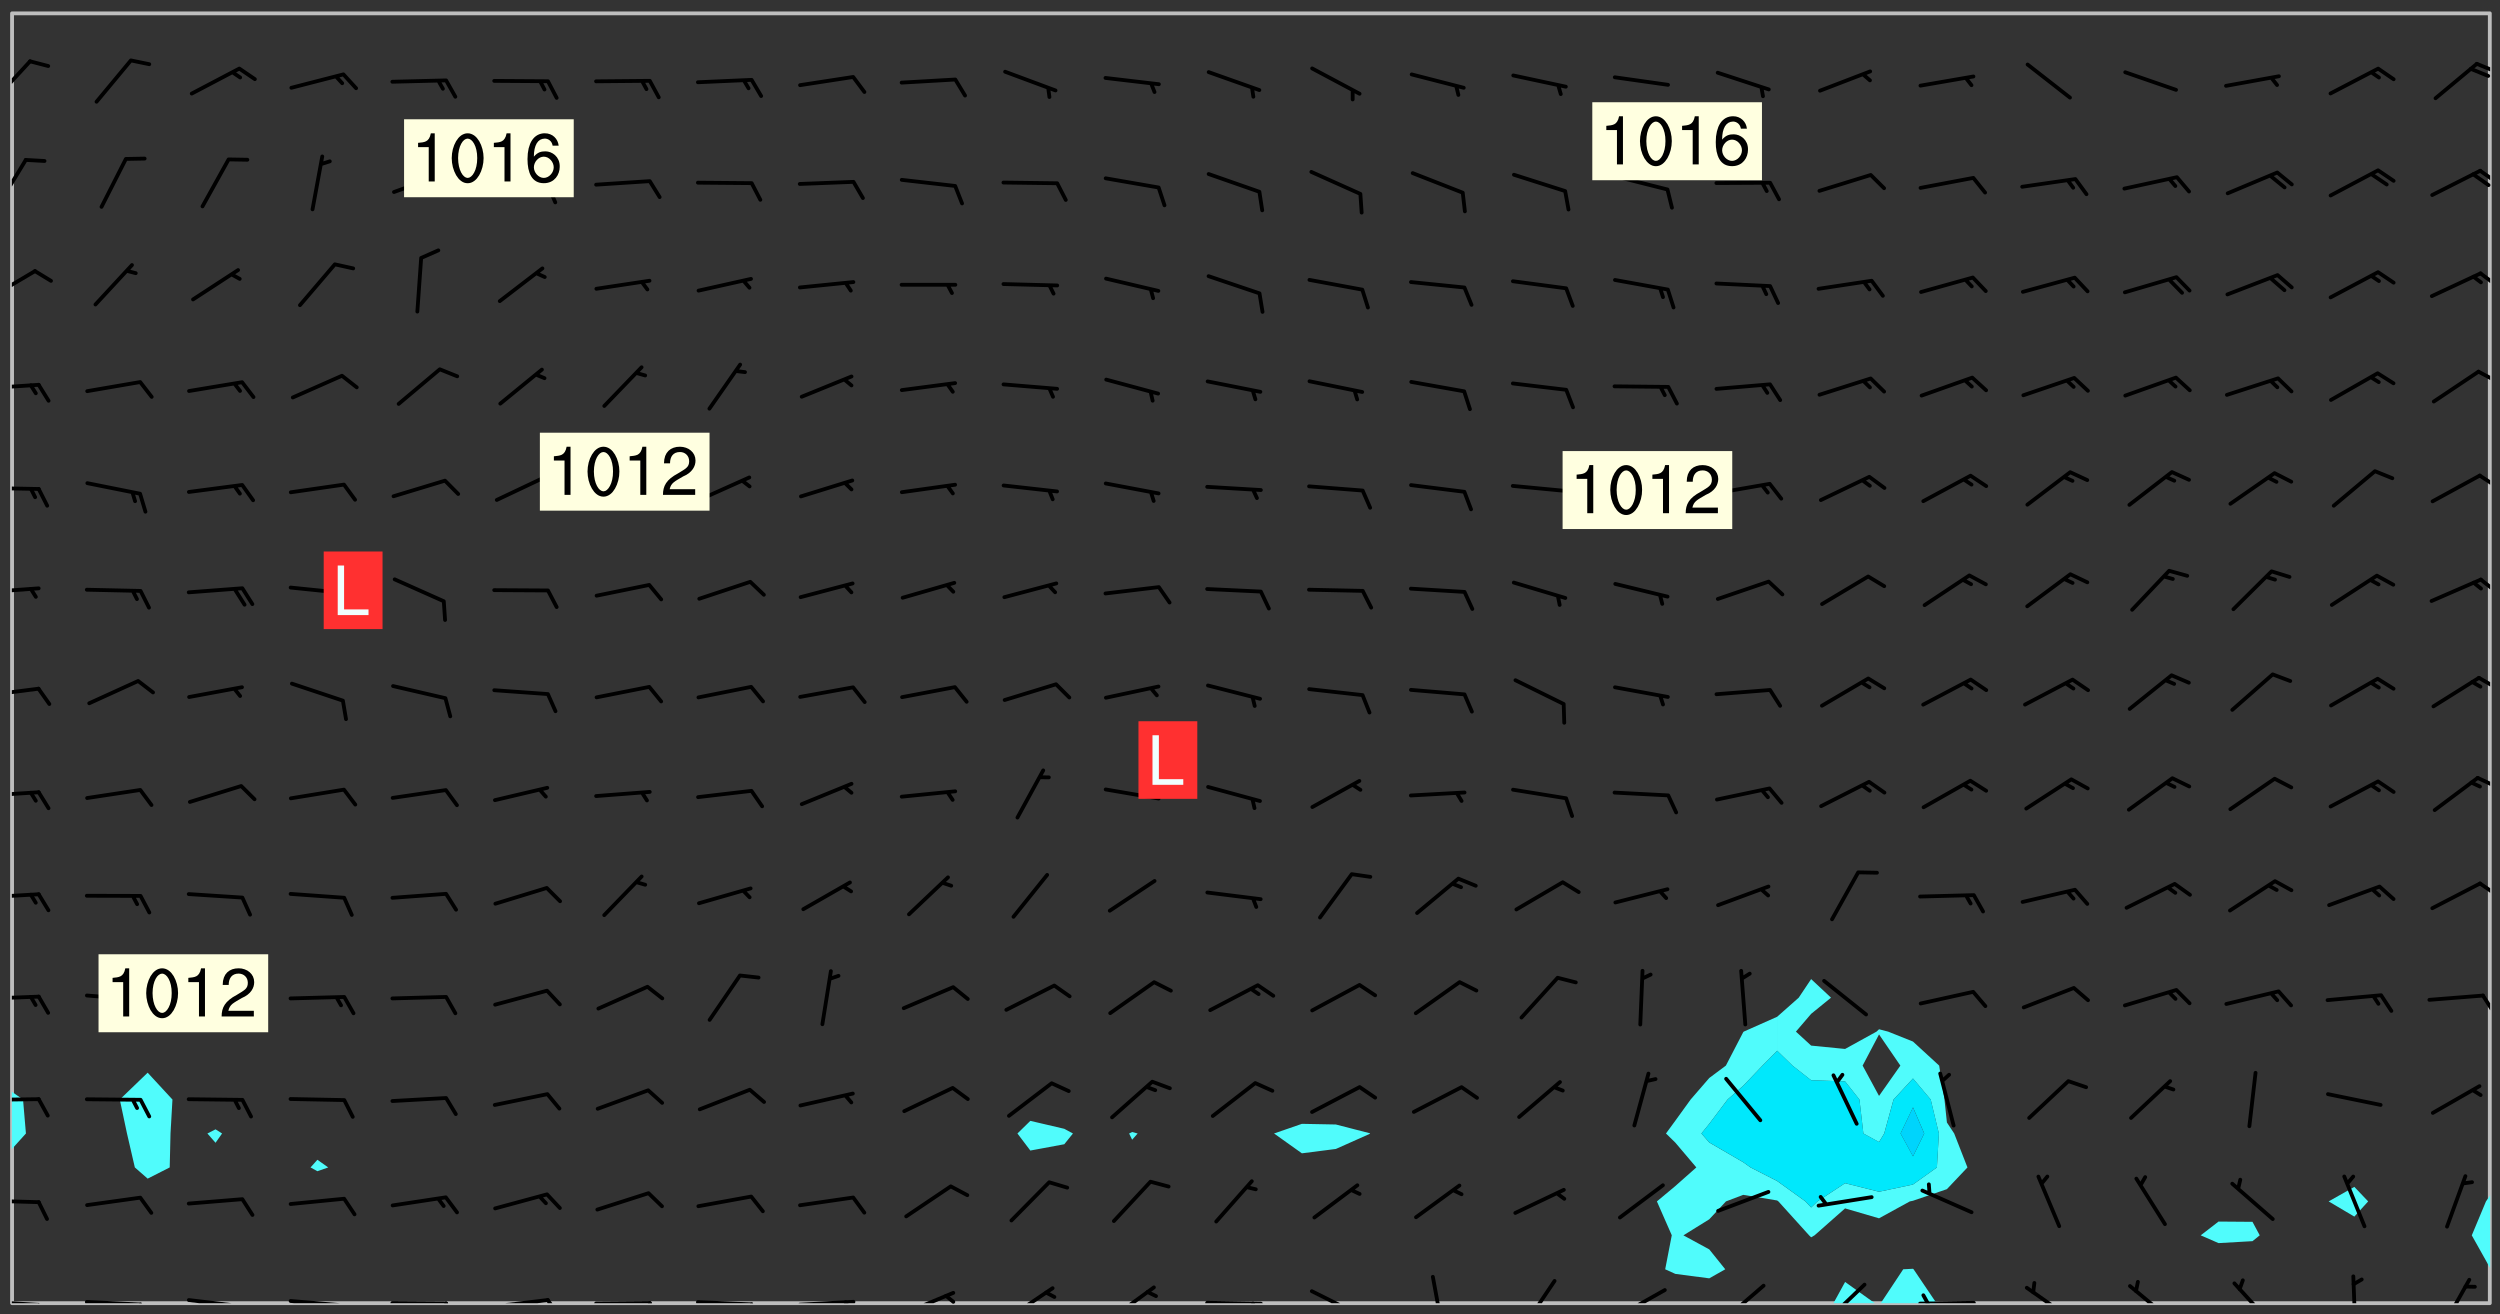 <svg xmlns="http://www.w3.org/2000/svg" role="img" xmlns:xlink="http://www.w3.org/1999/xlink" viewBox="142.45 309.95 326.84 171.84"><rect x="142.45" y="309.95" width="326.84" height="171.84" fill="#333333" stroke="none"/><defs><clipPath id="a"><path d="M144 460h1v20.328h-1zm0 0"/></clipPath><clipPath id="b"><path d="M144 311.672h1V453h-1zm0 0"/></clipPath><clipPath id="c"><path d="M144 311.672h324v168.656H144zm0 0"/></clipPath><clipPath id="d"><path d="M382 477h6v3.328h-6zm0 0"/></clipPath><clipPath id="e"><path d="M388 475h8v5.328h-8zm0 0"/></clipPath><clipPath id="f"><path d="M467 475h1v5.328h-1zm0 0"/></clipPath><clipPath id="g"><path d="M467 311.672h1V467h-1zm0 0"/></clipPath><clipPath id="h"><path d="M144 479h4v1.328h-4zm0 0"/></clipPath><clipPath id="i"><path d="M147 480h2v.328h-2zm0 0"/></clipPath><clipPath id="j"><path d="M153 479h9v1.328h-9zm0 0"/></clipPath><clipPath id="k"><path d="M160 480h3v.328h-3zm0 0"/></clipPath><clipPath id="l"><path d="M166 479h9v1.328h-9zm0 0"/></clipPath><clipPath id="m"><path d="M173 480h3v.328h-3zm0 0"/></clipPath><clipPath id="n"><path d="M180 479h8v1.328h-8zm0 0"/></clipPath><clipPath id="o"><path d="M187 480h2v.328h-2zm0 0"/></clipPath><clipPath id="p"><path d="M193 480h9v.328h-9zm0 0"/></clipPath><clipPath id="q"><path d="M200 480h3v.328h-3zm0 0"/></clipPath><clipPath id="r"><path d="M206 479h9v1.328h-9zm0 0"/></clipPath><clipPath id="s"><path d="M213 479h3v1.328h-3zm0 0"/></clipPath><clipPath id="t"><path d="M220 480h8v.328h-8zm0 0"/></clipPath><clipPath id="u"><path d="M227 480h2v.328h-2zm0 0"/></clipPath><clipPath id="v"><path d="M233 479h8v1.328h-8zm0 0"/></clipPath><clipPath id="w"><path d="M240 480h3v.328h-3zm0 0"/></clipPath><clipPath id="x"><path d="M246 479h9v1.328h-9zm0 0"/></clipPath><clipPath id="y"><path d="M252 479h2v1.328h-2zm0 0"/></clipPath><clipPath id="z"><path d="M260 478h8v2.328h-8zm0 0"/></clipPath><clipPath id="A"><path d="M265 479h3v1.328h-3zm0 0"/></clipPath><clipPath id="B"><path d="M273 478h8v2.328h-8zm0 0"/></clipPath><clipPath id="C"><path d="M287 478h7v2.328h-7zm0 0"/></clipPath><clipPath id="D"><path d="M300 480h8v.328h-8zm0 0"/></clipPath><clipPath id="E"><path d="M306 480h2v.328h-2zm0 0"/></clipPath><clipPath id="F"><path d="M313 478h8v2.328h-8zm0 0"/></clipPath><clipPath id="G"><path d="M329 476h3v4.328h-3zm0 0"/></clipPath><clipPath id="H"><path d="M341 477h5v3.328h-5zm0 0"/></clipPath><clipPath id="I"><path d="M353 478h8v2.328h-8zm0 0"/></clipPath><clipPath id="J"><path d="M353 480h3v.328h-3zm0 0"/></clipPath><clipPath id="K"><path d="M367 477h7v3.328h-7zm0 0"/></clipPath><clipPath id="L"><path d="M380 477h7v3.328h-7zm0 0"/></clipPath><clipPath id="M"><path d="M393 480h8v.328h-8zm0 0"/></clipPath><clipPath id="N"><path d="M393 479h2v1.328h-2zm0 0"/></clipPath><clipPath id="O"><path d="M407 478h7v2.328h-7zm0 0"/></clipPath><clipPath id="P"><path d="M420 477h7v3.328h-7zm0 0"/></clipPath><clipPath id="Q"><path d="M434 477h6v3.328h-6zm0 0"/></clipPath><clipPath id="R"><path d="M449 476h2v4.328h-2zm0 0"/></clipPath><clipPath id="S"><path d="M461 477h5v3.328h-5zm0 0"/></clipPath><clipPath id="T"><path d="M144 466h4v2h-4zm0 0"/></clipPath><clipPath id="U"><path d="M144 453h4v1h-4zm0 0"/></clipPath><clipPath id="V"><path d="M144 439h4v2h-4zm0 0"/></clipPath><clipPath id="W"><path d="M466 439h2v4h-2zm0 0"/></clipPath><clipPath id="X"><path d="M144 426h4v2h-4zm0 0"/></clipPath><clipPath id="Y"><path d="M466 425h2v3h-2zm0 0"/></clipPath><clipPath id="Z"><path d="M144 413h4v2h-4zm0 0"/></clipPath><clipPath id="aa"><path d="M466 411h2v2h-2zm0 0"/></clipPath><clipPath id="ab"><path d="M144 399h4v3h-4zm0 0"/></clipPath><clipPath id="ac"><path d="M466 398h2v3h-2zm0 0"/></clipPath><clipPath id="ad"><path d="M144 386h4v2h-4zm0 0"/></clipPath><clipPath id="ae"><path d="M466 385h2v3h-2zm0 0"/></clipPath><clipPath id="af"><path d="M144 373h4v2h-4zm0 0"/></clipPath><clipPath id="ag"><path d="M466 371h2v3h-2zm0 0"/></clipPath><clipPath id="ah"><path d="M144 360h4v1h-4zm0 0"/></clipPath><clipPath id="ai"><path d="M466 358h2v2h-2zm0 0"/></clipPath><clipPath id="aj"><path d="M144 345h4v5h-4zm0 0"/></clipPath><clipPath id="ak"><path d="M466 345h2v3h-2zm0 0"/></clipPath><clipPath id="al"><path d="M144 330h3v8h-3zm0 0"/></clipPath><clipPath id="am"><path d="M466 332h2v2h-2zm0 0"/></clipPath><clipPath id="an"><path d="M465 332h3v3h-3zm0 0"/></clipPath><clipPath id="ao"><path d="M144 317h3v7h-3zm0 0"/></clipPath><clipPath id="ap"><path d="M466 318h2v2h-2zm0 0"/></clipPath><g id="aq" clip-path="url(#clip1)"><path fill="#fff" fill-opacity="0" fill-rule="evenodd" d="M0 0h1000v1000H0zm0 0"/><path fill="#d3d3d3" fill-opacity="0" fill-rule="evenodd" d="M162.152 355.867l-.234.293.059.234.117.172.176.234.293.348.113.059.117-.172.059-.234.176-.176.465-.176h.699l.234.293.289.816.059.176.176.23.352.234.699.699.172.176.234.348.234.41.289.582.41.465.23.234.234.176.117.23.176.293.172 1.164v.234l.059.289.059.117.117.117.348.41.117.172.176.176.176.234.117.172.172.352.059.234.234.406.234-.059-.176.176-.059.93h-.582l-.234-.113-.348.113-.117.117-.059.293-.059.176-.117.172-.465.293-.059.234-.059.113v.645l.059.172v.41l.059.059v.406l.059.406.117.176.059.059.23.641-.059.293v.699l-.059.582v.234l-.059.23-.055.352v1.922l.055.117h.426l-.367.117-.023.352.891 1.168 1.742.539 1.34.359v.539l.09.809.535.715 1.52.27.891-.086.09 1.164.535.18 1.16-.18 2.055-.984 1.16-.363 1.879-.176 1.695-.18-.18.719-1.516.086-1.25.09-.805.27-1.074.809.27.719.535.898-.18.625-.266.809.266 1.078.625.898.805.18 1.25-.18-.266.723.098.504.055.293v.172l.059.293v.406l.176.117.352.117h.406l.293-.176.113-.117.059-.117.117-.23.059-.176.352-.465.23-.176.176-.059.176.059.059.176.117.988.055.469.059.172.117.234.176.059.816.059h.289l.117.234.059.406.059.352v1.105l.117.293.117.348.289.699.176.352.582.754.352.176.172.059.469.234.641.465.348.234.293.176.293.055.23.062.816.348.293.176.113.172.352.352.117.176.523.641v.289l.059.352v.348l.059.352.059.289.117.059.172.059h.176l.582.234.176.117.176.289.176.234.113.234.293.23.117.117v.41l.059.055.289.234.234.117.059.117.117.172.059.117.23.234.059.176.234.059.117.059-.117.113-.059.117v.117l-.117.293-.117.289v.582l.176.117.117.059.059.117.117.117.113.059.176.348.059.352.059.406v.176l-.059.176-.117.699v.172l.117.176.293.293h.406l.176.117.117.172.117.293v.234h-.527l-.23-.234h-.234l-.176.059-.059.699.059.348.117.176.176.41.117.23.289.469.176.055h.523l.234.059.758.641.059.293v.234l.059.059.23.348v.352l-.117.172v.293l.293.289.293.176.172.059.293.176.293.117.582.406.289.234.293.176.219.16.016.012.23.176.641.523.176.234.117.176.176.176.113.172v.641l.117.176.469.117.582.117.234.059.23.113.293.117.113.059.586.352.289.172.176.062.176.055.176.059.699.352.289.176.234.055.289.176.234.117.641.406.293.117.172.059.234.059.41.059.23.059.234.117.059.172-.41.176.469.059.059.293.113.234.176.055.234.059.176.059.406.117.641.234.117.172.059.234v.176l-.059.117-.059.406.234.234.117.059.348.117.641.23.176.117.289.117.176.176.234.465.582 1.105.176.176.348.176.176.117.352.117 1.047.523.234.059.465.113.293.059.465.176.758.582.234.234.348.465.176.176.289.234.816.699.293.176.289.289.293.176.293.289.695.641.176.176.293.234.289.234.469.289.641.582.348.234.234.293.348.348.352.465.934.992.348.406.117.176.234.059.113.117.645.176.23.113.234.059.293.176.23.117.934.699.406.406.234.176.406.176.234.117.816.348.348.234.234.117.293.289.23.117.758.352.352.172.23.059.293.117.234.059.871.176h.816l.469.23.172.059.875.699.465.117.293.059.176.059.23.059.469.059.348.059.352.059.406.059h.293l.172.059v.23l.176.176h.293l.348.059.352.059.699.117h.641l.465-.234.293-.176.172-.117.41-.172.289-.176.934-.465.469-.293.523-.293.465-.172.465-.176 1.051-.465.289-.117.41-.117.289-.117.527-.176 1.516-.699.582-.348.289-.059.293-.059.348-.117.875-.23.352-.117h.113l.234-.059.875-.234.234-.059h.812l.352-.059.816-.117.172-.059.352-.055.293-.059.23-.059.816-.176.176-.059h.348l.234-.059.465-.117.758-.172.234-.059h.348l.41-.117.289-.059 1.285-.059h.289l.41-.059.23-.059h.176l.875-.117h.406l.41-.117h.348l.352-.113.871-.059h1.75l1.047.289.41.117.289.117.352.117.289.117 1.051.172.289.059h.293l.293.059.172.059.41.059.172.059.117.059h.117l.117.059.352.059h.113l.41.066 1.922.395 1.926.395 1.52.449 1.695.719 2.145.805 1.605-.719 1.43-.805 1.16-1.078 1.25-.449 3.035-.719 1.875-.359 2.145-1.348 2.234-1.254 2.5-1.258 1.695-.449 1.785-.18 1.16-.27.625.539 1.34-.27.715-.988.984-1.344.445-.18.805-.359 1.875-.539 1.785-.449 1.25-.27 1.16-.09 1.699-.09 1.961-.27 1.25-.09h.539l.625-.09h.891l2.145-.18 2.41-.18 2.59-.09 1.695.18 1.609.09 1.43.359 1.16.719 1.875.988 1.16 1.527.266.715.629.09.355.898.535.539.535 1.527 1.074.359h.535l-.805.535.09 1.707.715 2.695.891.805.895.988.715 1.258 1.785.539 1.52-.18.355 1.344 1.609-.805.98-.539.27.27.316-.215.219-.145.801.449.449-.359h.355l.535-.27.539-.719.535-.27.625-.988 1.16.449.84.371 1.395.617 1.695-.18h1.605l1.785.09.18-1.707.535-1.344.805.27.492.848.402.406-.09.539v.359l.715.449.711-.27h1.43l.359.988.445 1.258.715 1.344 1.25.629 1.695.629.715-.18.18-.539.98-.09.449.359.086 1.258-.266.629-.535.18v.539l.715.984.266.539.984.988.801 1.078-.266.359-.09.898-.625 2.332-.355 2.066-.09 1.793-.18.719-.09.539v1.438l-.98 1.883-.359 1.707-.535.898-.805 1.168-.266.539 2.055 1.254.086.359-.355.539-.09-.18v.809l.09 1.438-.445.715-1.074.094-.266.715.535.898.805.719 1.16.809 1.34.27.445.359-.355.449-1.789-.09-1.25-.449-.715-.719-.625-.09-.176 3.59-.188 1.309h89.359V311.703h-55.27v49.082l.762.125 3.289.543 2.023 2.836v2.754l2.352.332 2.348.332h4.051l-1.379 4.16-2.023.707-2.023.703-.543.344-2.594 1.617-.188.117-2.023-2.078-.73-2.742-2.672-2.078-1.375-3.5-.066-.082-1.957-2.672 2.75-1.418v-49.082H294.422v91.414l.117.031.133.012.074.074.105.047.09.059.086.059.09.059.297.297.059.09.031.117.027.117.016.137-.031.117-.059.09-.059.086-.043.105-.047.102-.027.121v.145l.176.27.148.148.074.086.074.074.043.105.062.09.059.086.043.105.059.09.047.102.043.105.059.086.117.18.074.074.062.086.059.09.043.105.059.09.059.086.062.09.059.09.043.102.117.18.074.074.059.086.074.074.09.059.105.047h.148l.133-.016.133.016.102-.047.074-.074.047-.102-.016-.133v-.148l-.047-.105-.027-.117-.047-.102-.027-.121-.043-.102-.062-.09-.043-.102-.043-.105-.031-.117-.016-.133-.012-.137.086-.059.059-.086.121-.031.043.105.016.133v.117l.059.102.059.09.09.059.148.148.059.09.043.105-.012.102.086.059.105.047.086.059.09.059.074.074-.117.027-.105.047-.086.059-.074.074-.059.09-.062.086-.027.121-.047.102-.043.105-.031.117-.012.133-.016.133v.148l.027.117.047.105.043.102.059.09.074.074.09.059.074.074.09.059.059.09.043.105.047.102.117.031.133.016h.148l.117-.031.105.043.043.105.047.102.027.121L299.5 410l.027.117.031.121.027.117.105.043.102.047.133-.016.148.148.062.086.074.074.07.074.09.062.105.043.102.043.117.031.137.016.117-.031.074-.074.027-.117-.012-.133-.031-.121-.027-.117.043-.105h.117l.09.062.117.027h.148l.133.016h.148l.133.016.133-.016h.148l.133-.016.133-.012.137.012.117-.027.133-.016.191-.059-.059.176-.016.133-.027.121-.016.133-.059.086-.133.016-.105.047-.105.043-.117.031-.117.027-.266.031h-.148l-.133.016-.074.074.059.086.148.148.117.18.074.07.09.062.09.059.086.059.09.059.102.043.105.062.105.043.086.059.105.047.102.043.18.117.059.09-.043.102-.047.105.016.133.223.223.059.09.043.102.031.121.043.102.016.133.031.117.012.137.031.117.148.148.102.043.105.043.117.031.133.016.137.016h.117l.117-.031.09-.059.043-.105.047-.102.043-.105.031-.117.012-.133v-.148l-.012-.133-.016-.133-.031-.117-.043-.105-.047-.105-.043-.102-.043-.105-.016-.133.016-.133.027-.117.031-.117.027-.121.047-.102.09-.059.086-.062.074-.074.09-.059.223-.223.059-.086.074-.074.117-.18.059-.086v-.148l-.074-.074-.102-.047-.105-.043-.102-.043-.059-.09-.047-.105-.027-.117.09-.059.117-.031.102-.043.18-.117.148-.148.012-.133-.012-.105-.09-.059-.133.016h-.148l-.133.016-.133-.016-.121-.031-.086-.059-.074-.074-.059-.09-.062-.086-.117-.18-.059-.086.031-.121.086-.059.121-.031.059-.086v-.121l-.031-.117-.059-.09-.059-.086-.047-.105-.027-.117-.016-.133.059-.09.074-.074.09-.059.117-.18.074-.074.059-.086.148-.148.121-.031.133-.016.133.016.074.074.043.105.016.133-.031.117-.117.031-.133.012-.148.148-.043.105-.047.102-.027.121-.031.117v.148l.031.117.043.105.059.09.074.07.074.074.117.031.121.027.117-.027.133-.016h.117l.09.059.074.074.047.105.059.086.102.047.133.016.105.043.086.059-.012.105-.074.074-.18.117-.059.09-.09.059-.07.074-.074.074-.062.09-.027.117-.016.133.016.133-.016.133v.148l.016.133.027.117.031.121.074.074.09.059.086.059.09.059.117.031v.086l-.102.047-.09.059-.266.031-.117.027h-.148l-.105.043-.102.047-.059.09-.062.234-.012.133-.031.121-.016.133v.293l-.012.133.012.137.016.133.133.016.133.012.121.031.086.059.074.074.047.105.043.102.016.133v.445l-.016.133v.445l.031.266.027.117.016.133.031.117.086.211.031.266v.148l-.031.117-.027.117-.031.121-.027.117-.031.117-.031.121-.012.133-.016.133.09.059.117-.031.102.016.047.105-.031.266v.441l-.043.105-.047.105-.043.102-.043.105-.059.086-.031.121-.043.117-.031.117-.016.133.016.133.059.09.105.047.086.059.059.086-.012.137-.031.117-.043.102v.445l-.016.133v.148l-.031.117-.043.105-.027.117-.047.105-.043.102-.031.121-.027.117-.031.133-.031.117-.027.117-.043.105-.031.117-.031.121-.012.133-.016.133v.297l.027.117v.148l.047.398.027.117.059.09.121.031h.148l.133-.016.059.09v.117l-.059.09-.09.059-.102.043-.105.047-.09.059-.086.059-.137.016-.117-.031-.133-.016-.102.047-.062.086-.012.137-.016.133-.031.117-.027.117-.016.133-.031.121v.297l.016.133.031.117v.148l.012.133v.148l-.027.117-.047.102-.027.121-.031.117-.059.09-.074.074-.102.043-.105.047-.117.027-.121.031-.102-.047.059-.086.105-.047.027-.117.031-.117.027-.121.031-.117v-.148l.016-.133-.031-.117-.043-.105-.105.016-.074.074-.102.043-.09.062-.074.074-.043.102-.016.133-.031.117L304.25 426l-.031.117-.027.117-.031.121-.027.117-.031.117-.043.105-.09.059h-.09l-.117-.031-.031-.086.016-.137-.031-.117v-.148l-.012-.133v-.148l-.062-.234-.027-.121-.043-.102-.047-.105-.059-.086-.059-.09-.043-.105-.062-.086-.148-.148-.07-.074-.105-.047-.105-.043-.102-.043-.297-.297-.09-.074-.086-.059-.105-.043-.09-.062-.086-.059-.105-.043-.09-.059-.086-.062-.074-.07-.105-.047-.086-.059-.105-.043-.09-.062-.102-.043-.105-.043-.086-.059-.105-.047-.105-.043-.102-.047-.09-.059-.102-.043-.105-.043-.09-.062-.117-.027-.133-.016-.133.016H299.75l-.133.016-.117-.031-.09-.059-.074-.074-.09-.059-.102-.047h-.148l-.121-.027-.102-.043-.074-.074-.117-.18-.09-.059-.102-.043-.09-.062-.105-.043-.09-.059-.086-.059-.105-.047-.059-.086-.059-.09-.043-.105-.047-.102-.074-.074-.086-.059-.074-.074-.09-.059-.223-.223-.043-.105-.031-.266.105-.043h.145l.105.043.074.074.09.059.086.059.105.047.09.059.148.148.07.074.148.148.062.086.074.074.086.059.074.074.09.062.09.059.086.059.27.176.102.047.105.043.102.043.047-.074.059-.086.074-.074.07-.074.105.043.074.074.059.09.043.102.047.105.043.105.121.027.117-.027.074-.09.043-.105.059-.09.074-.074.105-.043.117-.027.133.012.09.059.148.148.059.09.043.105.047.102.043.105.043.102.105.047.105.043.133.016.086-.059.059-.09.074-.074.105-.043.117.027.105.047.102.043.105.043.102.047.18.117v.117l-.016.133.016.133.016.137.059.086.102.047.121.027.117.031h.148l.117-.031.059-.09.18-.117.059-.09.074-.074.059-.086.117-.18.18-.117.117.031.09.059.043.074-.016.133v.117l.09.059h.148l.133-.016.133-.012.266-.031.105-.043.117-.031.121-.027.074-.074.07-.074.062-.09-.016-.105-.047-.102-.102-.043-.105-.016-.117.027-.266.031h-.148l-.074-.074-.09-.059-.117-.031-.117-.027-.133-.016h-.148l-.133.016h-.297l-.105-.047-.148-.148-.043-.102-.059-.09.223-.223.086-.059.105-.043.117-.031.133-.016.133.016.137.016.102.043.133-.012.09-.062.102-.043.062-.09-.047-.102-.09-.059-.117-.031-.102-.043-.059-.09-.062-.09v-.117l.016-.133.105-.047.074-.07v-.121l-.09-.059-.031-.117.09-.059.074-.074.043-.105.059-.09.047-.102.016-.133v-.148l-.047-.105-.043-.102-.09-.059-.133-.016-.102-.043-.137-.016-.117-.031h-.445l-.133-.016-.133-.012-.133-.016-.117-.031h-.148l-.133-.016-.133-.012-.266-.031-.121-.043-.086-.059-.074-.074v-.148l.012-.133.105-.047.102-.043.133-.016h.152l.133-.016h.293l.121.031.102.043.09.059.234.062.121-.047.09-.059.102-.043.133-.016.105.043.102.047.133.012.121-.027h.145l.121-.031.117-.027.105-.047.074-.074.086-.059.148-.148.059-.086.047-.105.027-.117.016-.105-.102-.043-.09-.059-.117-.031-.105-.043-.09-.062-.074-.086-.074-.074-.102-.043-.105-.047-.102-.043-.059-.09-.047-.102-.086-.211-.062-.086-.059-.09-.074-.074-.086-.059h-.27l-.117.031-.09.059-.102.043-.133.016-.105-.016-.027-.117-.062-.09-.117-.031-.102-.043-.148-.148-.031-.117-.016-.105.074-.074.18-.117.117-.027.117-.031.137.016.102.043.105.043.102.047.105.043.117.031.133.016.117.027.133.016.105-.016.09-.059-.074-.074-.105-.043-.074-.074-.074-.09-.148-.148-.086-.059-.09-.059-.074-.074-.09-.059-.102-.047-.121-.027-.102-.047-.105-.043-.117-.031-.102-.043-.121-.031h-.148l-.117.031-.105.043-.086.062-.18.117-.086.059-.09.059-.105.047-.086.059-.105.043-.102.043-.105.047-.074.074-.059.09-.059.086-.047.105-.059.086-.074.074-.133-.012-.117-.031h-.117l-.074.074-.09.059-.074.074-.09.059-.086.059-.105.047-.102.043-.137.016-.102-.043-.148-.148-.105-.047h-.086l-.105.047-.102.043-.121.031-.117-.031-.074-.074v-.117l.031-.121.074-.07.059-.09.074-.074.117-.031.105-.043h.293l.133-.016.137-.016.102-.043.09-.059.102-.047.09-.059.133-.012.09.059.133.012.09-.059.086-.059.105-.043.09-.059.086-.062.09-.059.148-.148.059-.086.059-.09.105-.043.133-.016.117.027.121.031.059-.059.059-.09.031-.266.027-.117.105.012.133.016.102-.043.09-.059.059-.09.074-.074.059-.09.047-.102.012-.133-.012-.133-.047-.105-.148-.148-.059-.09-.059-.086-.043-.105v-.445l.016-.133v-.148l.012-.133-.059-.059-.09.059-.102-.043-.18-.117-.086-.059-.062-.09-.059-.09-.074-.074-.086-.059-.121.031-.102.012-.105.047-.086.059-.105.043-.148.148-.09.059-.086.059-.09.062-.105.043-.133.016v-.121l.105-.043.117-.031.074-.07.043-.105v-.148l-.027-.117-.148-.148-.133-.016h-.148l-.117.031-.105.043-.102.043-.09.062-.117.027-.074-.074.012-.133-.043-.102-.043-.105-.09-.059-.117.027-.121.031-.117.031-.102.043-.121.031-.102.043-.105.043-.09.059-.102.016v-.117l.016-.133-.059-.09-.074.043-.148.148-.059.09-.074.074-.047.105-.043.102-.074.074-.059.09-.074.074-.059.086-.074.074-.09.062-.074.07-.074.074-.102.016-.133.016-.105-.043v-.121l.148-.148.043-.102.059-.09.047-.102.043-.105.059-.09.031-.117.043-.102.031-.121.027-.117.047-.105.043-.102.043-.105.074-.07.09-.062.09-.059.102-.043h.297l.266-.031.105-.043-.074-.074-.117-.031-.105-.043-.09-.059-.102-.047-.09-.059-.102-.043-.105-.043-.09-.062-.086-.059-.105-.043-.102-.043-.121-.031-.117-.031-.102-.043L297.5 410.25l-.102-.043-.09-.059-.043-.105-.016-.133.102-.043.133-.016.137.016.133-.016.102-.043.059-.09.016-.105-.09-.059-.074-.074-.102-.043-.09-.059-.148-.148-.043-.105-.016-.133v-.293l-.059-.09-.09-.059-.074-.074-.043-.105-.031-.117-.059-.09-.074-.074-.117-.027-.074-.074-.09-.059-.09-.062-.086-.059-.074-.074-.059-.086-.047-.105-.086-.059-.148-.148-.195-.059-.133.016-.102.043-.074.074-.047.102-.043.105-.059.09-.059.086-.297.297-.09.059h-.086l-.062-.086-.043-.105.031-.117.059-.09.027-.117-.012-.133-.09-.062-.105.047-.117.027-.117.031-.27.176-.102.047-.117.027-.105.047-.09.059-.102.043-.059-.086-.047-.105.016-.133.047-.105.07-.074.074-.07.059-.09v-.148l-.043-.105h-.238l-.102.047-.031.117-.027.117-.031.121-.074.043-.133.016-.074-.047-.043-.102-.043-.105-.047-.102-.043-.105-.121.031-.102.043-.133.016-.117.031-.105.043-.09.059-.102.047-.121.027-.133.016-.102-.043-.059-.09-.047-.105-.043-.102-.043-.105v-.117l.059-.09.086-.059.18-.117.102-.047.105-.043.105-.059.102-.043.09-.062.102-.043.105-.059.102-.047.09-.059.105-.043.102-.043.09-.062.102-.043.137-.016.117.031.102.043.121.031.102.043.105.047.102.043.105.043.102.047.105.043.102.043.105.047.086.059.105.043.117.031.105.043.102.047.09.059.105.043.102.043.105.047.117.027.102.047.121.027h.148l.086-.059.016-.102.059-.09-.027-.117-.074-.074-.117-.18-.074-.074-.09-.074-.18-.117-.086-.059-.105-.043-.102-.047-.27-.176-.059-.09-.074-.074-.059-.09-.043-.102-.031-.117-.016-.137v-.562l-.012-.133-.016-.133-.031-.117-.016-.133-.012-.133-.031-.121-.223-.223-.059-.086-.016-.105.031-.117.133-.016v-91.414H172.992v1.453l-.059.234-.352 1.051-.172.523-.117.348-.176.41-.117.172-.234.293-.23.059h-.352l-.117.059-.23.406v.293l.117.176.23.23.117.234.641.758.293.465.176.234.23.352.234.348.641.816.176.465.172.41.117.695.176.469.117 1.398.059.465v.875l.117 1.047v4.781l-.059.465-.352 1.281-.176.523-.113.41-.352.93L172.934 336l-.234.582-.117.176-.172.348-.176.406-.352.816-.059.293-.113.293-.117.289-.059.176-.117.875-.059.406-.059.117-.059.176-.059.172-.23.527-.117.172v.234l-.117.234-.059.172-.176.586v.289l-.059.176v.293l-.059.113-.059.527v.172l-.055.234v2.621l-.176.816-.117.176-.176.234-.117.172-.113.234-.586.934-.23.289-.293.465-.176.234-.289.352-.352.699-.113.23-.176.41-.176.23-.406.527-.816.699-.293.172-.289.234-.176.117-.176.176-.523.406-.527.176-.172.176-.234.055-.641.176h-.758m12.211 31.023l-1.074.449.359.895 1.25-.715.445-.539-.98-.09"/><path fill="#d3d3d3" fill-opacity="0" fill-rule="evenodd" d="M201.508 416.598h-.895l.449.629.98.359.805-.09.445-.988-.176.09-.715-.355-.895.355m154.621 59.07l-.059-.523v-.293l.113-.293.059-.23.469-.469h.113l.117-.113.117-.059h.176l.234-.059h.348l.234.059.117.059.23.172.059.176.117.582v.293l-.117.176-.172.289-.176.176-.527.523-.23.234-.117.059h-.176l-.117-.059-.406-.293-.176-.117-.117-.059-.059-.113-.055-.117m6.641-10.957l-.059-.172v-1.109l.059-.172.176-.059.172-.059h.176l.234-.059.117.059.059.699-.059.172-.117.176-.117.059-.234.523-.113.059h-.234l-.059-.117m9.613-14.391l-.117-.176v-.699l.293-.875.117-.172.176-.352.113-.23.117-.293.352-.758.117-.23.172-.234h.176l.117-.059h.641l.117.059.234.234.172.113.352.293.117.117.113.176v.113l.117.059.117.117v.699l-.059.176v.23l-.059.176-.348 1.051-.117.23-.117.234-.117.059-.23.234-.641.289h-.875l-.41-.117-.641-.465"/><path fill="none" stroke="#bebebe" stroke-linecap="round" stroke-linejoin="round" stroke-miterlimit="10" stroke-width=".5" d="M467.957 311.695H144.027v168.625h323.93v-168.625"/><g clip-path="url(#a)"><path fill="#fff" fill-opacity="0" fill-rule="evenodd" d="M144 475.891v4.438h.004H144v-20.152 15.715"/></g><g clip-path="url(#b)"><path fill="#fff" fill-opacity="0" fill-rule="evenodd" d="M144 449.262v3.422-141.012h.004H144v137.59"/></g><path fill="#50fcfc" fill-rule="evenodd" d="M144 452.684v7.492l.004-.004v-7.488H144"/><g clip-path="url(#c)"><path fill="#fff" fill-opacity="0" fill-rule="evenodd" d="M144.004 480.328v-20.156l1.836-2.035-.379-4.438-1.457-1.016V311.672h17.75V450.188l-3.645 3.512.941 4.438 1.027 4.438 1.676 1.465 2.883-1.465.105-4.438.254-4.438-3.242-3.512V311.672h8.875v145.922l-1.066.543 1.066 1.215.855-1.215-.855-.543V311.672h13.316v149.898l-.898 1.004.898.496 1.414-.496-1.414-1.004V311.672h93.207v144.812l-1.688 1.652 1.688 2.23 4.438-.824 1.133-1.406-1.133-.613-4.438-1.039v-144.812h13.312V457.941l-.398.195.398.816.715-.816-.715-.195V311.672h22.191V456.875l-3.641 1.262 3.641 2.594 4.441-.57 4.438-1.98.031-.043-.031-.031-4.438-1.145-4.441-.086V311.672h66.578v126.281l-1.625 2.43-2.816 2.492-4.375 1.945-.062.066-2.27 4.375-2.168 1.617-2.441 2.82-1.996 2.762-1.227 1.676 1.227 1.199 2.742 3.238-2.742 2.43-2.414 2.012 1.949 4.438-.859 4.438 1.324.602 4.438.582 2.09-1.184-2.09-2.602-3.379-1.836 3.379-2.098 2.184-2.34 2.254-.855 4.438.734.164.121 4.012 4.438.266.258.445-.258 3.992-3.523 4.438 1.297 4.031-2.211.406-.082 4.438-1.52 2.688-2.84-1.734-4.438-.953-1.441-.316-2.996-.695-4.438-3.426-3.145-3.246-1.297-1.191-.309-.328.309-4.109 2.266-4.438-.438-1.992-1.828 1.992-2.324 2.598-2.113-2.598-2.43V311.672h53.258v157.98l-2.332 1.801 2.332 1.016 4.438-.254.949-.762-.949-1.766-4.438-.035V311.672h17.754v153.445l-3.359 1.898 3.359 1.988 1.809-1.988-1.809-1.898V311.672h17.75v154.559l-.539.785-1.855 4.438 2.395 4.273v4.602h-72.375l-2.996-4.438-.078-.066-1.277.066-2.941 4.438h-.77l-3.887-2.781-1.523 2.781H144.004"/></g><path fill="#50fcfc" fill-rule="evenodd" d="M145.84 458.137l-1.836 2.035v-7.488l1.457 1.016.379 4.438m13.211 0l-.941-4.438 3.645-3.512 3.242 3.512-.254 4.438-.105 4.438-2.883 1.465-1.676-1.465-1.027-4.438m11.578 1.215l-1.066-1.215 1.066-.543.855.543-.855 1.215m13.316 3.719l-.898-.496.898-1.004 1.414 1.004-1.414.496m93.207-2.703l-1.688-2.23 1.688-1.652 4.438 1.039 1.133.613-1.133 1.406-4.438.824m13.312-1.414l-.398-.816.398-.195.715.195-.715.816m22.191 1.777l-3.641-2.594 3.641-1.262 4.441.086 4.438 1.145.031.031-.031.043-4.438 1.98-4.441.57m48.359 10.723l-1.949-4.438 2.414-2.012 2.742-2.43-2.742-3.238-1.227-1.199 1.227-1.676 1.996-2.762 2.441-2.82 2.168-1.617 2.27-4.375.062-.066 4.375-1.945v4.445l-1.922 1.941-2.516 2.637-2.051 1.801-2.387 3.164-1.031 1.273 1.031 1.18 4.438 2.582.949.676 3.488 1.781 3.695 2.66.746.793.824-.793 3.613-2.379 4.438 1.117 4.438-.945 3.129-2.234.258-4.438-1.07-4.438-2.316-2.754-2.543 2.754-1.219 4.438-.676 1.121-2.047-1.121-.516-4.438-1.875-2.371-4.438-.152-2.441-1.914-2-1.941V442.875l2.816-2.492 1.625-2.43 2.598 2.43-2.598 2.113-1.992 2.324 1.992 1.828 4.438.438 4.109-2.266.328-.309v.676l-2.145 4.074 2.145 3.965 2.789-3.965-2.789-4.074v-.676l1.191.309 3.246 1.297 3.426 3.145.695 4.438.316 2.996.953 1.441 1.734 4.438-2.688 2.84-4.438 1.52-.406.082-4.031 2.211-4.438-1.297-3.992 3.523-.445.258-.266-.258-4.012-4.438-.164-.121-4.438-.734-2.254.855-2.184 2.34-3.379 2.098 3.379 1.836 2.09 2.602-2.09 1.184-4.438-.582-1.324-.602.859-4.438"/><path fill="#00e8fc" fill-rule="evenodd" d="M365.918 459.316l-1.031-1.18 1.031-1.273 2.387-3.164 2.051-1.801 2.516-2.637 1.922-1.941 2 1.941 2.441 1.914 4.438.152 1.875 2.371.516 4.438 2.047 1.121.676-1.121 1.219-4.438 2.543-2.754v3.781l-1.629 3.41 1.629 2.992 1.469-2.992-1.469-3.41v-3.781l2.316 2.754 1.07 4.438-.258 4.438-3.129 2.234-4.438.945-4.438-1.117-3.613 2.379-.824.793-.746-.793-3.695-2.66-3.488-1.781-.949-.676-4.438-2.582"/><g clip-path="url(#d)"><path fill="#50fcfc" fill-rule="evenodd" d="M382.148 480.328l1.523-2.781 3.887 2.781h-5.41"/></g><path fill="#fff" fill-opacity="0" fill-rule="evenodd" d="M388.109 445.188l-2.145 4.074 2.145 3.965 2.789-3.965-2.789-4.074"/><path fill="#00d4fc" fill-rule="evenodd" d="M392.547 461.129l-1.629-2.992 1.629-3.41 1.469 3.41-1.469 2.992"/><g clip-path="url(#e)"><path fill="#50fcfc" fill-rule="evenodd" d="M388.328 480.328l2.941-4.438 1.277-.066.078.066 2.996 4.438h-7.293"/></g><path fill="#50fcfc" fill-rule="evenodd" d="M432.492 472.469l-2.332-1.016 2.332-1.801 4.438.035.949 1.766-.949.762-4.438.254m17.754-3.465l-3.359-1.988 3.359-1.898 1.809 1.898-1.809 1.988m17.75 6.723l-2.395-4.273 1.855-4.438.539-.785v9.496"/><g clip-path="url(#f)"><path fill="#fff" fill-opacity="0" fill-rule="evenodd" d="M467.996 480.328H468v-4.598 4.598h-.004"/></g><path fill="#50fcfc" fill-rule="evenodd" d="M467.996 466.23v9.496l.004.004v-9.504l-.004.004"/><g clip-path="url(#g)"><path fill="#fff" fill-opacity="0" fill-rule="evenodd" d="M467.996 311.672H468v154.555-154.555h-.004"/></g><g clip-path="url(#h)"><path fill="none" stroke="#000" stroke-linecap="round" stroke-linejoin="round" stroke-miterlimit="10" stroke-width=".5" d="M147.508 480.543l-7.016-.426"/></g><g clip-path="url(#i)"><path fill="none" stroke="#000" stroke-linecap="round" stroke-linejoin="round" stroke-miterlimit="10" stroke-width=".5" d="M147.508 480.543l1.02 2.23"/></g><g clip-path="url(#j)"><path fill="none" stroke="#000" stroke-linecap="round" stroke-linejoin="round" stroke-miterlimit="10" stroke-width=".5" d="M160.824 480.496l-7.02-.336"/></g><g clip-path="url(#k)"><path fill="none" stroke="#000" stroke-linecap="round" stroke-linejoin="round" stroke-miterlimit="10" stroke-width=".5" d="M160.824 480.496l1.047 2.219"/></g><g clip-path="url(#l)"><path fill="none" stroke="#000" stroke-linecap="round" stroke-linejoin="round" stroke-miterlimit="10" stroke-width=".5" d="M174.121 480.742l-6.98-.828"/></g><g clip-path="url(#m)"><path fill="none" stroke="#000" stroke-linecap="round" stroke-linejoin="round" stroke-miterlimit="10" stroke-width=".5" d="M174.121 480.742l.887 2.289"/></g><g clip-path="url(#n)"><path fill="none" stroke="#000" stroke-linecap="round" stroke-linejoin="round" stroke-miterlimit="10" stroke-width=".5" d="M187.445 480.621l-7-.586"/></g><g clip-path="url(#o)"><path fill="none" stroke="#000" stroke-linecap="round" stroke-linejoin="round" stroke-miterlimit="10" stroke-width=".5" d="M187.445 480.621l.969 2.254"/></g><g clip-path="url(#p)"><path fill="none" stroke="#000" stroke-linecap="round" stroke-linejoin="round" stroke-miterlimit="10" stroke-width=".5" d="M200.773 480.355l-7.027-.051"/></g><g clip-path="url(#q)"><path fill="none" stroke="#000" stroke-linecap="round" stroke-linejoin="round" stroke-miterlimit="10" stroke-width=".5" d="M200.773 480.355l1.137 2.176"/></g><g clip-path="url(#r)"><path fill="none" stroke="#000" stroke-linecap="round" stroke-linejoin="round" stroke-miterlimit="10" stroke-width=".5" d="M214.062 479.91l-6.977.836"/></g><g clip-path="url(#s)"><path fill="none" stroke="#000" stroke-linecap="round" stroke-linejoin="round" stroke-miterlimit="10" stroke-width=".5" d="M214.062 479.91l1.402 2.016"/></g><g clip-path="url(#t)"><path fill="none" stroke="#000" stroke-linecap="round" stroke-linejoin="round" stroke-miterlimit="10" stroke-width=".5" d="M227.402 480.301l-7.023.059"/></g><g clip-path="url(#u)"><path fill="none" stroke="#000" stroke-linecap="round" stroke-linejoin="round" stroke-miterlimit="10" stroke-width=".5" d="M227.402 480.301l1.172 2.156"/></g><g clip-path="url(#v)"><path fill="none" stroke="#000" stroke-linecap="round" stroke-linejoin="round" stroke-miterlimit="10" stroke-width=".5" d="M240.715 480.477l-7.02-.293"/></g><g clip-path="url(#w)"><path fill="none" stroke="#000" stroke-linecap="round" stroke-linejoin="round" stroke-miterlimit="10" stroke-width=".5" d="M240.715 480.477l1.062 2.211"/></g><g clip-path="url(#x)"><path fill="none" stroke="#000" stroke-linecap="round" stroke-linejoin="round" stroke-miterlimit="10" stroke-width=".5" d="M254.027 480.141l-7.016.375"/></g><g clip-path="url(#y)"><path fill="none" stroke="#000" stroke-linecap="round" stroke-linejoin="round" stroke-miterlimit="10" stroke-width=".5" d="M253.008 480.195l.633 1.051"/></g><g clip-path="url(#z)"><path fill="none" stroke="#000" stroke-linecap="round" stroke-linejoin="round" stroke-miterlimit="10" stroke-width=".5" d="M267.078 478.973l-6.484 2.711"/></g><g clip-path="url(#A)"><path fill="none" stroke="#000" stroke-linecap="round" stroke-linejoin="round" stroke-miterlimit="10" stroke-width=".5" d="M266.133 479.367l.949.777"/></g><g clip-path="url(#B)"><path fill="none" stroke="#000" stroke-linecap="round" stroke-linejoin="round" stroke-miterlimit="10" stroke-width=".5" d="M280.062 478.363l-5.824 3.934"/></g><path fill="none" stroke="#000" stroke-linecap="round" stroke-linejoin="round" stroke-miterlimit="10" stroke-width=".5" d="M279.215 478.934l1.082.578"/><g clip-path="url(#C)"><path fill="none" stroke="#000" stroke-linecap="round" stroke-linejoin="round" stroke-miterlimit="10" stroke-width=".5" d="M293.305 478.258l-5.676 4.141"/></g><path fill="none" stroke="#000" stroke-linecap="round" stroke-linejoin="round" stroke-miterlimit="10" stroke-width=".5" d="M292.477 478.859l1.105.539"/><g clip-path="url(#D)"><path fill="none" stroke="#000" stroke-linecap="round" stroke-linejoin="round" stroke-miterlimit="10" stroke-width=".5" d="M307.293 480.387l-7.023-.117"/></g><g clip-path="url(#E)"><path fill="none" stroke="#000" stroke-linecap="round" stroke-linejoin="round" stroke-miterlimit="10" stroke-width=".5" d="M306.273 480.371l.555 1.094"/></g><g clip-path="url(#F)"><path fill="none" stroke="#000" stroke-linecap="round" stroke-linejoin="round" stroke-miterlimit="10" stroke-width=".5" d="M320.238 481.898l-6.285-3.141"/></g><g clip-path="url(#G)"><path fill="none" stroke="#000" stroke-linecap="round" stroke-linejoin="round" stroke-miterlimit="10" stroke-width=".5" d="M331.051 483.785l-1.277-6.91"/></g><g clip-path="url(#H)"><path fill="none" stroke="#000" stroke-linecap="round" stroke-linejoin="round" stroke-miterlimit="10" stroke-width=".5" d="M341.766 483.246l3.922-5.832"/></g><g clip-path="url(#I)"><path fill="none" stroke="#000" stroke-linecap="round" stroke-linejoin="round" stroke-miterlimit="10" stroke-width=".5" d="M353.98 482.051l6.121-3.445"/></g><g clip-path="url(#J)"><path fill="none" stroke="#000" stroke-linecap="round" stroke-linejoin="round" stroke-miterlimit="10" stroke-width=".5" d="M354.871 481.551l-1.035-.66"/></g><g clip-path="url(#K)"><path fill="none" stroke="#000" stroke-linecap="round" stroke-linejoin="round" stroke-miterlimit="10" stroke-width=".5" d="M367.695 482.621l5.32-4.586"/></g><g clip-path="url(#L)"><path fill="none" stroke="#000" stroke-linecap="round" stroke-linejoin="round" stroke-miterlimit="10" stroke-width=".5" d="M381.133 482.758l5.078-4.859"/></g><g clip-path="url(#M)"><path fill="none" stroke="#000" stroke-linecap="round" stroke-linejoin="round" stroke-miterlimit="10" stroke-width=".5" d="M393.473 480.379l7.027-.102"/></g><g clip-path="url(#N)"><path fill="none" stroke="#000" stroke-linecap="round" stroke-linejoin="round" stroke-miterlimit="10" stroke-width=".5" d="M394.496 480.363l-.594-1.074"/></g><g clip-path="url(#O)"><path fill="none" stroke="#000" stroke-linecap="round" stroke-linejoin="round" stroke-miterlimit="10" stroke-width=".5" d="M407.426 478.309l5.75 4.043"/></g><path fill="none" stroke="#000" stroke-linecap="round" stroke-linejoin="round" stroke-miterlimit="10" stroke-width=".5" d="M408.266 478.895l.148-1.215"/><g clip-path="url(#P)"><path fill="none" stroke="#000" stroke-linecap="round" stroke-linejoin="round" stroke-miterlimit="10" stroke-width=".5" d="M420.914 478.082l5.402 4.492"/></g><path fill="none" stroke="#000" stroke-linecap="round" stroke-linejoin="round" stroke-miterlimit="10" stroke-width=".5" d="M421.703 478.734l.246-1.199"/><g clip-path="url(#Q)"><path fill="none" stroke="#000" stroke-linecap="round" stroke-linejoin="round" stroke-miterlimit="10" stroke-width=".5" d="M434.566 477.73l4.73 5.195"/></g><path fill="none" stroke="#000" stroke-linecap="round" stroke-linejoin="round" stroke-miterlimit="10" stroke-width=".5" d="M435.254 478.488l.414-1.156"/><g clip-path="url(#R)"><path fill="none" stroke="#000" stroke-linecap="round" stroke-linejoin="round" stroke-miterlimit="10" stroke-width=".5" d="M450.113 476.816l.266 7.023"/></g><path fill="none" stroke="#000" stroke-linecap="round" stroke-linejoin="round" stroke-miterlimit="10" stroke-width=".5" d="M450.152 477.84l1.059-.617"/><g clip-path="url(#S)"><path fill="none" stroke="#000" stroke-linecap="round" stroke-linejoin="round" stroke-miterlimit="10" stroke-width=".5" d="M465.277 477.262l-3.43 6.133"/></g><path fill="none" stroke="#000" stroke-linecap="round" stroke-linejoin="round" stroke-miterlimit="10" stroke-width=".5" d="M464.777 478.152l1.227.027"/><g clip-path="url(#T)"><path fill="none" stroke="#000" stroke-linecap="round" stroke-linejoin="round" stroke-miterlimit="10" stroke-width=".5" d="M147.512 467.117l-7.023-.207"/></g><path fill="none" stroke="#000" stroke-linecap="round" stroke-linejoin="round" stroke-miterlimit="10" stroke-width=".5" d="M147.512 467.117l1.086 2.199m12.195-2.789l-6.957.973m6.957-.973l1.441 1.988m11.898-1.789l-7.004.574m7.004-.574l1.324 2.062m11.984-2.121l-6.992.691m6.992-.691l1.359 2.039m11.934-2.223l-6.949 1.059m6.949-1.059l1.465 1.969m-2.477-1.816l.734.984m13.508-1.527l-6.781 1.84m6.781-1.84l1.68 1.789m-2.664-1.52l.84.895m13.414-1.316l-6.691 2.145m6.691-2.145l1.762 1.711m11.664-1.27l-6.91 1.262m6.91-1.262l1.523 1.922m11.812-1.797l-6.953 1.012m6.953-1.012l1.453 1.98m11.301-3.438l-5.828 3.926m5.828-3.926l2.164 1.152m10.707-1.688l-4.941 4.996m4.941-4.996l2.352.703m10.887-.777l-4.785 5.145m4.785-5.145l2.371.633m10.875-.695l-4.652 5.27m3.977-4.5l1.195.285m13.281-.527l-5.621 4.215m4.805-3.602l1.109.52m13.047-1.098l-5.672 4.145m4.848-3.543l1.105.535m13.371-.574l-6.344 3.02m5.422-2.578l.984.73m7.27 2.445l5.621-4.215m7.219 3.348l6.574-2.48m6.559 1.797l6.938-1.113m-5.93.949l-.738-.977m13.297-.832l6.434 2.832m-5.496-2.422l-.09-1.223m14.324-1.012l2.723 6.48m-2.328-5.535l.773-.953m11.637.273l3.738 5.949m-3.191-5.082l.609-1.066m11.383.863l5.293 4.621m-4.523-3.949l.277-1.195m13.594-.422l2.645 6.512m-2.262-5.562l.789-.941m14.668-.055l-2.406 6.605m2.055-5.645l1.215-.168"/><g clip-path="url(#U)"><path fill="none" stroke="#000" stroke-linecap="round" stroke-linejoin="round" stroke-miterlimit="10" stroke-width=".5" d="M147.512 453.652l-7.023.094"/></g><path fill="none" stroke="#000" stroke-linecap="round" stroke-linejoin="round" stroke-miterlimit="10" stroke-width=".5" d="M147.512 453.652l1.184 2.148m12.133-2.066l-7.027-.07m7.027.07l1.133 2.176m-2.156-2.188l.566 1.09m13.773-1.07l-7.027-.086m7.027.086l1.125 2.18m-2.148-2.191l.562 1.09m13.773-1.051l-7.023-.141m7.023.141l1.109 2.191M200.77 453.5l-7.016.395m7.016-.395l1.27 2.102m11.977-2.609l-6.883 1.414m6.883-1.414l1.566 1.891m11.609-2.391l-6.602 2.414m6.602-2.414l1.824 1.641m11.461-1.715l-6.543 2.559m6.543-2.559l1.863 1.598m11.605-1.098l-6.852 1.559m5.855-1.332l.801.93m13.254-1.895l-6.336 3.039m6.336-3.039l1.977 1.457m10.965-2.066l-5.59 4.258m5.59-4.258l2.23 1.023m10.922-1.227l-5.262 4.66m5.262-4.66l2.297.859m-3.062-.18l1.148.43m13.078-.93l-5.555 4.305m5.555-4.305l2.238 1.008m11.41-.484l-6.223 3.258m6.223-3.258l2.027 1.383m11.297-1.371l-6.238 3.234m6.238-3.234l2.02 1.395m10.844-2.062l-5.34 4.566m4.566-3.902l1.141.449m11.203-2.219l-1.848 6.781m1.578-5.797l1.195-.27m9.23-.035l4.469 5.422m9.562-5.879l3.035 6.336m-2.594-5.414l.73-.988m12.785-.168l1.754 6.805m-1.5-5.816l.906-.828m15.594.836l-5.125 4.812m5.125-4.812l2.32.793m10.992-.793l-5.117 4.812m4.371-4.113l1.164.395m10.742-2.18l-.809 6.98m10.277-4.195l6.883 1.41m12.922-2.453l-6.094 3.496m5.207-2.984l1.039.652"/><g clip-path="url(#V)"><path fill="none" stroke="#000" stroke-linecap="round" stroke-linejoin="round" stroke-miterlimit="10" stroke-width=".5" d="M147.512 440.246l-7.023.273"/></g><path fill="none" stroke="#000" stroke-linecap="round" stroke-linejoin="round" stroke-miterlimit="10" stroke-width=".5" d="M147.512 440.246l1.234 2.121m-2.258-2.082l.617 1.059m13.711-.676l-7.004-.57m7.004.57l.973 2.254m-1.992-2.336l.488 1.125m13.855-1.227l-7.023-.199m7.023.199l1.09 2.199m-2.109-2.23l.543 1.102m13.793-1.266l-7.023.191m7.023-.191l1.211 2.133m-2.234-2.105l.605 1.066m13.734-1.098l-7.023.195m7.023-.195l1.211 2.137m11.984-2.953l-6.785 1.828m6.785-1.828l1.676 1.793m11.457-2.305l-6.422 2.852m6.422-2.852l1.934 1.516m10.152-2.992l-3.965 5.805m3.965-5.805l2.438.273m9.453-.84l-1.113 6.938m.949-5.93l1.16-.395m14.996 1.48l-6.469 2.75m6.469-2.75l1.906 1.547m11.309-1.758l-6.27 3.176m6.27-3.176l2.008 1.41m11.047-1.848l-5.746 4.047m5.746-4.047l2.188 1.109m11.367-.715l-6.227 3.262m6.227-3.262l2.023 1.383m-2.93-.91l1.012.691m13.188-1.199l-6.184 3.332m6.184-3.332l2.043 1.359m11.047-1.727l-5.73 4.066m5.73-4.066l2.191 1.102m10.621-1.672l-4.727 5.203m4.727-5.203l2.375.605m8.723-1.512l-.293 7.02m.25-6l1.105-.531m11.836-.484l.539 7.008m-.461-5.988l1.039-.656m15.211 5.336l-5.488-4.391m19.492 1.434l-6.863 1.523m6.863-1.523l1.594 1.867m11.566-2.375l-6.551 2.543m6.551-2.543l1.855 1.602m11.547-1.34l-6.73 2.02m6.73-2.02l1.727 1.742m-2.703-1.449l.863.871m13.48-.98l-6.832 1.648m6.832-1.648l1.629 1.836m-2.625-1.598l.816.918m13.578-.652l-7 .641m7-.641l1.344 2.051m-2.363-1.957l.672 1.027m13.664-1.078l-7.004.559"/><g clip-path="url(#W)"><path fill="none" stroke="#000" stroke-linecap="round" stroke-linejoin="round" stroke-miterlimit="10" stroke-width=".5" d="M467.062 440.105l1.324 2.066"/></g><g clip-path="url(#X)"><path fill="none" stroke="#000" stroke-linecap="round" stroke-linejoin="round" stroke-miterlimit="10" stroke-width=".5" d="M147.508 426.863l-7.016.41"/></g><path fill="none" stroke="#000" stroke-linecap="round" stroke-linejoin="round" stroke-miterlimit="10" stroke-width=".5" d="M147.508 426.863l1.277 2.094m-2.297-2.035l.637 1.047m13.703-.891l-7.027-.02m7.027.02l1.145 2.168m-2.168-2.172l.574 1.086m13.758-.863l-7.012-.457m7.012.457l1.008 2.234m12.305-2.211l-7.008-.504m7.008.504l.992 2.246m12.324-2.758l-7.008.52m7.008-.52l1.309 2.074m11.859-2.844l-6.719 2.059m6.719-2.059l1.738 1.738m10.664-3.234l-4.891 5.051m4.18-4.316l1.176.34m13.781.48l-6.754 1.941m5.77-1.66l.855.883m13.117-1.941l-6.098 3.496m5.211-2.988l1.035.656m12.668-1.832l-5.102 4.832m4.359-4.129l1.164.391m12.543-1.414l-4.402 5.477m18.445-4.684l-5.855 3.887m19.727-1.508l-6.973-.871m5.961.746l.438 1.145m12.48-4.289l-4.152 5.668m4.152-5.668l2.43.352m11.512.234l-5.402 4.496m5.402-4.496l2.27.93m-3.059-.273l1.137.461m13.297-.648l-6.062 3.559m6.062-3.559l2.09 1.289m11.598-.375l-6.809 1.73m5.82-1.477l.824.906m13.371-1.512l-6.59 2.434m5.629-2.082l.918.816M385.383 424l-3.422 6.137M385.383 424l2.453.047m12.664 2.93l-7.027.184m7.027-.184l1.207 2.137m-2.23-2.109l.605 1.07m13.641-1.801l-6.844 1.594m6.844-1.594l1.613 1.848m-2.609-1.617l.809.926m13.227-1.922l-6.293 3.125m6.293-3.125l1.996 1.426m-2.91-.973l.996.715m13.031-1.527l-5.887 3.84m5.887-3.84l2.148 1.188m-3.004-.629l1.074.594m13.449-.445l-6.594 2.426m6.594-2.426l1.832 1.633m-2.789-1.281l.914.816m13.18-1.57l-6.238 3.23"/><g clip-path="url(#Y)"><path fill="none" stroke="#000" stroke-linecap="round" stroke-linejoin="round" stroke-miterlimit="10" stroke-width=".5" d="M466.68 425.453l2.02 1.395"/></g><g clip-path="url(#Z)"><path fill="none" stroke="#000" stroke-linecap="round" stroke-linejoin="round" stroke-miterlimit="10" stroke-width=".5" d="M147.508 413.527l-7.016.453"/></g><path fill="none" stroke="#000" stroke-linecap="round" stroke-linejoin="round" stroke-miterlimit="10" stroke-width=".5" d="M147.508 413.527l1.289 2.086m-2.312-2.02l.645 1.043m13.66-1.41l-6.949 1.055m6.949-1.055l1.465 1.969m11.73-2.484l-6.711 2.082m6.711-2.082l1.742 1.73m11.688-1.258l-6.938 1.137m6.938-1.137l1.484 1.953m11.84-1.895l-6.953 1.023m6.953-1.023l1.453 1.977m11.805-2.273l-6.84 1.613M213 413.18l.809.922m13.586-.621l-7.008.543m5.988-.461l.656 1.035m13.664-1.254l-6.98.82m6.98-.82l1.395 2.02m11.684-2.941l-6.504 2.66m5.559-2.27l.941.781m13.562-.191l-6.992.703m5.973-.602l.684 1.02m11.84-3.855l-3.371 6.168m2.879-5.27l1.227.016m14.359 2.766l-6.926-1.188m20.168 1.512l-6.781-1.84m5.793 1.574l.273 1.195m13.711-3.555l-6.145 3.414m5.25-2.918l1.031.668m13.613.348l-7.016.391m5.996-.332l.633 1.047m13.664-.352l-6.938-1.121m6.938 1.121l.789 2.324m12.566-2.699l-7.02-.367m7.02.367l1.035 2.227m12.207-3.137l-6.875 1.453m6.875-1.453l1.574 1.883m-2.574-1.672l.789.941m13.223-2.016l-6.266 3.18m6.266-3.18l2.008 1.41m-2.918-.949l1.004.707m13.145-1.312l-6.113 3.469m6.113-3.469l2.07 1.312m-2.961-.809l1.035.656m13.062-1.34l-5.895 3.824m5.895-3.824l2.145 1.191m-3.004-.633l1.074.594m12.996-1.297l-5.691 4.117m5.691-4.117l2.207 1.078m-3.035-.48l1.102.539m13.094-1.07l-5.793 3.98m5.793-3.98l2.176 1.133m11.348-.785l-6.211 3.285m6.211-3.285l2.031 1.379m-2.934-.898l1.016.688m12.91-1.629l-5.625 4.211"/><g clip-path="url(#aa)"><path fill="none" stroke="#000" stroke-linecap="round" stroke-linejoin="round" stroke-miterlimit="10" stroke-width=".5" d="M466.375 411.648l2.219 1.043"/></g><path fill="none" stroke="#000" stroke-linecap="round" stroke-linejoin="round" stroke-miterlimit="10" stroke-width=".5" d="M465.555 412.262l1.113.52"/><g clip-path="url(#ab)"><path fill="none" stroke="#000" stroke-linecap="round" stroke-linejoin="round" stroke-miterlimit="10" stroke-width=".5" d="M147.484 399.988l-6.969.898"/></g><path fill="none" stroke="#000" stroke-linecap="round" stroke-linejoin="round" stroke-miterlimit="10" stroke-width=".5" d="M147.484 399.988l1.418 2.004m11.609-3.012l-6.395 2.914m6.395-2.914l1.945 1.496m11.629-.68l-6.91 1.281m5.902-1.094l.766.961m13.434.605l-6.664-2.223m6.664 2.223l.41 2.418m12.996-2.738l-6.848-1.586m6.848 1.586l.633 2.371m12.762-2.91l-7.008-.504m7.008.504l.996 2.242m12.262-3.18l-6.891 1.367m6.891-1.367l1.551 1.902m11.766-1.906l-6.891 1.379m6.891-1.379l1.555 1.898m11.77-1.836l-6.914 1.25m6.914-1.25l1.52 1.926m11.793-1.953l-6.906 1.309m6.906-1.309l1.535 1.914m11.688-2.289l-6.719 2.059m6.719-2.059l1.734 1.73m11.656-1.434l-6.871 1.465m5.871-1.254l.789.941m13.492.449l-6.809-1.738m5.82 1.484l.289 1.191m14.102-1.418l-6.98-.781m6.98.781l.906 2.281m12.422-2.375l-7.004-.59m7.004.59l.965 2.254m12-.996l-6.305-3.109m6.305 3.109l.074 2.453m13.543-3.375l-6.91-1.262m5.906 1.078l.371 1.168m13.996-1.895l-7.004.555m7.004-.555l1.32 2.07m11.52-3.574l-6.055 3.562m6.055-3.562l2.09 1.285m-2.969-.766l1.043.641m13.23-1.016l-6.215 3.277m6.215-3.277l2.031 1.379m-2.934-.902l1.012.688m13.207-1.16l-6.219 3.266m6.219-3.266l2.027 1.383m-2.93-.906l1.012.691m12.836-1.734l-5.48 4.398m5.48-4.398l2.254.969m-3.051-.328l1.129.484m12.883-1.242l-5.277 4.637m5.277-4.637l2.297.867m11.426-.297l-6.094 3.496m6.094-3.496l2.078 1.305m-2.965-.797l1.039.652m13.094-1.281l-5.953 3.734"/><g clip-path="url(#ac)"><path fill="none" stroke="#000" stroke-linecap="round" stroke-linejoin="round" stroke-miterlimit="10" stroke-width=".5" d="M466.539 398.57l2.125 1.223"/></g><path fill="none" stroke="#000" stroke-linecap="round" stroke-linejoin="round" stroke-miterlimit="10" stroke-width=".5" d="M465.672 399.113l1.062.613"/><g clip-path="url(#ad)"><path fill="none" stroke="#000" stroke-linecap="round" stroke-linejoin="round" stroke-miterlimit="10" stroke-width=".5" d="M147.504 386.867l-7.008.516"/></g><path fill="none" stroke="#000" stroke-linecap="round" stroke-linejoin="round" stroke-miterlimit="10" stroke-width=".5" d="M146.484 386.941l.652 1.039m13.691-.777l-7.027-.156m7.027.156l1.102 2.191m-2.125-2.215l.551 1.094m13.777-1.418l-7.008.535m7.008-.535l1.312 2.074m-2.332-1.996l1.312 2.074m13.016-1.527l-6.992-.715m6.992.715l.926 2.27m-1.945-2.375l.465 1.137m13.582.043l-6.418-2.863m6.418 2.863l.168 2.449m13.453-3.859l-7.027-.043m7.027.043l1.137 2.172m12.105-2.895l-6.883 1.406m6.883-1.406l1.562 1.891m11.645-2.297l-6.668 2.215m6.668-2.215l1.777 1.691m11.602-1.48l-6.797 1.793m5.809-1.531l.832.902m13.449-1.242l-6.75 1.949m5.77-1.668l.852.883m13.465-1.09l-6.793 1.801m5.805-1.539l.836.898m13.559-.676l-6.977.832m6.977-.832l1.402 2.016m11.934-1.434l-7.02-.332m7.02.332l1.051 2.219m12.27-2.309l-7.027-.152m7.027.152l1.105 2.191m12.203-2.055l-7.016-.426m7.016.426l1.02 2.23m12.156-1.438l-6.734-2.012m5.754 1.719l.242 1.203m14.102-1.086l-6.832-1.66m5.836 1.418l.305 1.188m13.914-2.91l-6.648 2.27m6.648-2.27l1.793 1.676m11.215-2.344l-6.031 3.605m6.031-3.605l2.098 1.266m11.129-1.406l-5.855 3.887m5.855-3.887l2.156 1.164m-3.008-.598l1.078.582m12.98-1.301l-5.641 4.191m5.641-4.191l2.219 1.055m-3.039-.445l1.109.527m12.625-1.59l-4.84 5.098m4.84-5.098l2.363.656m-3.066.086l1.184.328m12.91-.996l-4.988 4.949m4.988-4.949l2.344.727m-3.07-.008l1.172.363m13.32-.523l-5.891 3.832m5.891-3.832l2.148 1.188m-3.004-.629l1.074.594m13.375-.637l-6.445 2.801"/><g clip-path="url(#ae)"><path fill="none" stroke="#000" stroke-linecap="round" stroke-linejoin="round" stroke-miterlimit="10" stroke-width=".5" d="M466.785 385.723l1.918 1.527"/></g><path fill="none" stroke="#000" stroke-linecap="round" stroke-linejoin="round" stroke-miterlimit="10" stroke-width=".5" d="M465.848 386.129l.957.766"/><g clip-path="url(#af)"><path fill="none" stroke="#000" stroke-linecap="round" stroke-linejoin="round" stroke-miterlimit="10" stroke-width=".5" d="M147.512 373.879l-7.023-.141"/></g><path fill="none" stroke="#000" stroke-linecap="round" stroke-linejoin="round" stroke-miterlimit="10" stroke-width=".5" d="M147.512 373.879l1.109 2.188m-2.129-2.207l.551 1.094m13.719-.457l-6.891-1.379m6.891 1.379l.703 2.352m-1.707-2.551l.352 1.176m14.004-2.121l-6.969.914m6.969-.914l1.426 2m-2.438-1.867l.711 1m13.609-1.18l-6.953 1.004m6.953-1.004l1.449 1.98m11.754-2.496l-6.727 2.039m6.727-2.039l1.727 1.742m11.398-2.227l-6.352 3.008m6.352-3.008l1.969 1.465m11.199-1.742l-6.055 3.562m5.176-3.047l1.043.645m13.328-.816L234 375.246m5.48-2.457l.969.754m13.426-.777l-6.711 2.082m5.734-1.777l.871.863m13.547-.613l-6.961.977m5.945-.832l.723.992m13.621-.258l-6.984-.781m5.965.668l.453 1.137m13.84-.766l-6.906-1.301m5.902 1.113l.363 1.172m14.012-1.426l-7.016-.418m5.992.359l.512 1.113m13.82-.988l-7.004-.547m7.004.547l.98 2.25m12.32-2.086l-6.973-.875m6.973.875l.871 2.293m12.453-2.398l-6.996-.664m6.996.664l.945 2.266m12.387-2.504l-7.027-.188m7.027.188l1.094 2.195m12.168-2.891l-6.922 1.203m6.922-1.203l1.508 1.938m-2.512-1.762l.75.969m13.277-2.062l-6.336 3.039m6.336-3.039l1.977 1.457m-2.898-1.016l.988.73m13.172-1.32l-6.184 3.332m6.184-3.332l2.043 1.363m-2.941-.875l1.02.68m12.902-1.625L407.5 375.93m5.602-4.246l2.227 1.031m-3.043-.41l1.113.512m13-1.152l-5.562 4.289m5.562-4.289l2.234 1.012m-3.043-.391l1.117.508m13.109-.988l-5.77 4.008m5.77-4.008L442 372.926m-3.023-.539l1.09.559m12.875-1.395l-5.387 4.516m5.387-4.516l2.273.922m11.43-.348l-6.168 3.367"/><g clip-path="url(#ag)"><path fill="none" stroke="#000" stroke-linecap="round" stroke-linejoin="round" stroke-miterlimit="10" stroke-width=".5" d="M466.645 372.125l2.051 1.352"/></g><g clip-path="url(#ah)"><path fill="none" stroke="#000" stroke-linecap="round" stroke-linejoin="round" stroke-miterlimit="10" stroke-width=".5" d="M147.504 360.258l-7.008.469"/></g><path fill="none" stroke="#000" stroke-linecap="round" stroke-linejoin="round" stroke-miterlimit="10" stroke-width=".5" d="M147.504 360.258l1.297 2.086m-2.316-2.016l.648 1.039m13.645-1.469l-6.926 1.191m6.926-1.191l1.504 1.938m11.816-1.918l-6.934 1.152m6.934-1.152l1.492 1.945m-2.504-1.777l.746.973m13.328-1.984l-6.43 2.84m6.43-2.84l1.93 1.516m10.859-2.359l-5.379 4.523m5.379-4.523l2.277.914m11.07-.875l-5.441 4.449m4.648-3.801l1.133.473m12.691-1.426l-4.875 5.059m4.164-4.324l1.18.336m12.418-1.422l-4.02 5.762m3.438-4.926l1.215.148m13.926.57l-6.508 2.648m5.562-2.262l.941.785m13.551-.305l-6.969.914m5.953-.781l.711 1m13.637-.387l-7.004-.578m5.984.496l.484 1.125m13.742-.418l-6.785-1.828m5.797 1.562l.273 1.195m14.082-1.16l-6.891-1.363m5.887 1.164l.355 1.176m13.961-.957l-6.887-1.402m5.883 1.195l.352 1.18m13.984-1.059l-6.918-1.23m6.918 1.23l.754 2.332m12.59-2.531l-6.977-.832m6.977.832l.887 2.289m12.453-2.668l-7.027-.074m7.027.074l1.129 2.18m-2.152-2.191l.566 1.09m13.758-1.414l-7 .594m7-.594l1.332 2.062m-2.348-1.973l.664 1.027m13.516-1.883l-6.695 2.129m6.695-2.129l1.754 1.715m-2.727-1.406l.875.859m13.375-1.281l-6.621 2.352m6.621-2.352l1.812 1.656m-2.777-1.312l.906.828m13.391-1.129l-6.652 2.266m6.652-2.266l1.789 1.68m-2.758-1.348l.895.84m13.371-1.215l-6.621 2.352m6.621-2.352l1.812 1.66m-2.773-1.316l.906.828m13.402-1.074l-6.684 2.16m6.684-2.16l1.762 1.707m-2.734-1.395l.883.855m13.113-1.832l-6.102 3.488m6.102-3.488l2.074 1.309m-2.961-.801l1.035.652m13.035-1.371l-5.84 3.906"/><g clip-path="url(#ai)"><path fill="none" stroke="#000" stroke-linecap="round" stroke-linejoin="round" stroke-miterlimit="10" stroke-width=".5" d="M466.48 358.539l2.164 1.16"/></g><g clip-path="url(#aj)"><path fill="none" stroke="#000" stroke-linecap="round" stroke-linejoin="round" stroke-miterlimit="10" stroke-width=".5" d="M147.023 345.391l-6.047 3.578"/></g><path fill="none" stroke="#000" stroke-linecap="round" stroke-linejoin="round" stroke-miterlimit="10" stroke-width=".5" d="M147.023 345.391l2.094 1.277m10.586-2.066l-4.773 5.156m4.078-4.406l1.188.312m13.379-.406l-5.887 3.84m5.027-3.281l1.074.594m12.438-1.902l-4.562 5.34m4.562-5.34l2.398.531m8.887-1.367l-.5 7.012m.5-7.012l2.242-.992m13.609 2.359l-5.574 4.277m4.762-3.656l1.117.508m13.695.484l-6.945 1.051m5.938-.898l.73.984m13.547-1.379l-6.855 1.535m5.859-1.309l.797.93m13.582-.742l-6.992.707M253 346.926l.68 1.02m13.668-.766h-7.027m6.008 0l.574 1.082m13.762-.992l-7.027-.184m6.004.156l.547 1.098m13.699-.359l-6.84-1.605m5.844 1.371l.312 1.188m13.906-.633l-6.656-2.246m6.656 2.246l.398 2.422m13.043-2.906l-6.91-1.277m6.91 1.277l.738 2.34m12.617-2.621l-6.992-.711m6.992.711l.926 2.27m12.375-2.164l-6.965-.926m6.965.926l.859 2.301m12.43-2.137l-6.91-1.254m6.91 1.254l.746 2.34m-1.75-2.52l.371 1.168m14.004-1.445l-7.02-.336m7.02.336l1.047 2.219m-2.07-2.27l.523 1.109m13.777-1.754l-6.945 1.055m6.945-1.055l1.465 1.969m-2.477-1.816l.734.984m13.504-1.559l-6.77 1.895m6.77-1.895l1.691 1.773m-2.676-1.5l.844.891M413.691 346.25l-6.777 1.855m6.777-1.855l1.68 1.789m-2.668-1.52l.844.895m13.441-1.227l-6.742 1.98m6.742-1.98l1.715 1.754m-2.695-1.465l1.715 1.754m12.488-2.316l-6.559 2.527m6.559-2.527l1.852 1.609m-2.805-1.242l1.852 1.609m12.238-2.359l-6.203 3.297m6.203-3.297l2.035 1.371m-2.938-.895l1.02.688m13.281-1.004l-6.367 2.973"/><g clip-path="url(#ak)"><path fill="none" stroke="#000" stroke-linecap="round" stroke-linejoin="round" stroke-miterlimit="10" stroke-width=".5" d="M466.746 345.691l1.961 1.477"/></g><path fill="none" stroke="#000" stroke-linecap="round" stroke-linejoin="round" stroke-miterlimit="10" stroke-width=".5" d="M465.82 346.125l.98.738"/><g clip-path="url(#al)"><path fill="none" stroke="#000" stroke-linecap="round" stroke-linejoin="round" stroke-miterlimit="10" stroke-width=".5" d="M145.82 330.859l-3.641 6.008"/></g><path fill="none" stroke="#000" stroke-linecap="round" stroke-linejoin="round" stroke-miterlimit="10" stroke-width=".5" d="M145.82 330.859l2.449.137m10.637-.266l-3.184 6.266m3.184-6.266l2.453-.047m10.977.109l-3.414 6.141m3.414-6.141l2.453.043m9.793-.43l-1.273 6.914m1.086-5.906l1.172-.371m15 1.629l-6.609 2.383m5.645-2.039l.91.824m13.566.316l-7.004-.586m7.004.586l.965 2.254m12.352-2.777l-7.012.461m7.012-.461l1.293 2.086m12.031-1.824l-7.027-.062m7.027.062l1.133 2.176m12.18-2.344L247.008 334m7.023-.273l1.234 2.117m12.062-1.582l-6.984-.797m6.984.797l.898 2.285m12.438-2.637l-7.027-.094m7.027.094l1.125 2.18m12.137-1.625l-6.922-1.203m6.922 1.203l.766 2.328m12.406-1.77l-6.633-2.32m6.633 2.32l.371 2.426m12.832-2.148l-6.41-2.875m6.41 2.875l.168 2.445m13.215-2.602l-6.543-2.562m6.543 2.562l.281 2.438m13.109-2.652l-6.695-2.133m6.695 2.133l.438 2.414m12.938-2.621l-6.816-1.719m6.816 1.719l.586 2.383m12.836-3.262l-7.027.039m7.027-.039l1.164 2.16m-2.188-2.156l.582 1.082m13.598-2.105l-6.711 2.078m6.711-2.078l1.742 1.73m11.668-1.348l-6.902 1.309m6.902-1.309l1.535 1.918m11.805-1.766l-6.953 1.008m6.953-1.008l1.453 1.98m-2.465-1.832l.727.988m13.559-1.379l-6.867 1.492m6.867-1.492l1.586 1.871m-2.586-1.656l.793.938m13.328-1.766l-6.48 2.719m6.48-2.719l1.898 1.555m-2.84-1.16l1.898 1.555m12.223-2.238l-6.207 3.293m6.207-3.293l2.031 1.375m-2.938-.895l2.035 1.375m12.219-1.793l-6.273 3.172"/><g clip-path="url(#am)"><path fill="none" stroke="#000" stroke-linecap="round" stroke-linejoin="round" stroke-miterlimit="10" stroke-width=".5" d="M466.699 332.277l2.004 1.414"/></g><g clip-path="url(#an)"><path fill="none" stroke="#000" stroke-linecap="round" stroke-linejoin="round" stroke-miterlimit="10" stroke-width=".5" d="M465.785 332.738l2.004 1.414"/></g><g clip-path="url(#ao)"><path fill="none" stroke="#000" stroke-linecap="round" stroke-linejoin="round" stroke-miterlimit="10" stroke-width=".5" d="M146.379 317.965l-4.758 5.168"/></g><path fill="none" stroke="#000" stroke-linecap="round" stroke-linejoin="round" stroke-miterlimit="10" stroke-width=".5" d="M146.379 317.965l2.375.617m10.809-.734l-4.492 5.402m4.492-5.402l2.402.496m11.773.57l-6.219 3.27m6.219-3.27l2.031 1.383m-2.934-.906l1.012.688m13.5-.406l-6.805 1.754m6.805-1.754l1.656 1.812m-2.645-1.559l.828.906m13.586-.371l-7.027.176m7.027-.176l1.207 2.137m-2.23-2.113l.605 1.07m13.734-.984l-7.027-.047m7.027.047l1.137 2.176m-2.16-2.18l.57 1.086m13.766-1.137l-7.023.066m7.023-.066l1.172 2.156m-2.191-2.148l.586 1.078m13.746-1.211l-7.02.312m7.02-.312l1.246 2.113m-2.266-2.066l.621 1.055m13.676-1.48l-6.945 1.07m6.945-1.07l1.469 1.965m11.883-1.633l-7.016.406m7.016-.406l1.273 2.098m11.828-.668l-6.59-2.449m5.629 2.09l.164 1.219m14.309-1.676l-6.98-.82m5.965.703l.445 1.141m13.707-.258l-6.625-2.348m5.66 2.004l.18 1.215m13.887-.391l-6.199-3.309m5.297 2.828v1.227m14.52-1.527l-6.805-1.746m5.816 1.492l.289 1.191m14.047-1.078l-6.871-1.469m5.871 1.258L346.5 322.25m14.02-1.211l-6.957-.984m20.133 1.586l-6.68-2.184m5.707 1.867l.211 1.207m14.016-3.246l-6.559 2.523m5.605-2.156l.926.805m13.527-.508l-6.926 1.199m5.918-1.027l.754.969m12.875 1.621l-5.539-4.324m19.406 3.312l-6.641-2.301m20.09.523l-6.914 1.254m5.91-1.074l.762.965m13.219-2.145l-6.23 3.25m6.23-3.25l2.023 1.391m-2.93-.918l1.012.695m12.793-1.793l-5.398 4.5"/><g clip-path="url(#ap)"><path fill="none" stroke="#000" stroke-linecap="round" stroke-linejoin="round" stroke-miterlimit="10" stroke-width=".5" d="M466.262 318.297l2.27.93"/></g><path fill="none" stroke="#000" stroke-linecap="round" stroke-linejoin="round" stroke-miterlimit="10" stroke-width=".5" d="M465.477 318.953l2.27.926"/><path fill="#ff3030" fill-rule="evenodd" d="M291.289 414.387h7.691v-10.145h-7.691v10.145"/><path fill="azure" fill-rule="evenodd" d="M293.121 406.074h.836v5.742h3.191v.738h-4.027v-6.48"/><path fill="#ff3030" fill-rule="evenodd" d="M184.77 392.195h7.691v-10.145h-7.691v10.145"/><path fill="azure" fill-rule="evenodd" d="M186.602 383.883h.832v5.738h3.195v.742h-4.027v-6.48"/><path fill="#ffffe0" fill-rule="evenodd" d="M346.738 379.113h22.18v-10.191h-22.18v10.191"/><path fill-rule="evenodd" d="M350.238 370.754h.508v6.293h-.785v-4.488h-1.391v-.555l.562-.066.25-.055.23-.09.203-.141.176-.211.141-.293.105-.395m4.812 0l.23.02.219.055.207.09.195.121.188.148.168.176.305.422.242.492.18.547.113.578.035.59-.035.594-.113.586-.18.555-.242.5-.305.43-.168.18-.188.152-.195.121-.207.094-.219.059-.23.02-.23-.02-.219-.059-.207-.094-.195-.121-.184-.152-.172-.18-.301-.43-.246-.5-.18-.555-.109-.586-.039-.594h.832l.031.562.082.508.125.441.16.375.191.301.211.223.223.137.227.047.227-.047.223-.137.211-.223.191-.301.16-.375.129-.441.082-.508.027-.562-.027-.559-.082-.5-.129-.438-.16-.367-.191-.289-.211-.215-.223-.133-.227-.043-.227.043-.223.133-.211.215-.191.289-.16.367-.125.438-.082.5-.031.559h-.832l.039-.59.109-.578.18-.547.246-.492.301-.422.172-.176.184-.148.195-.121.207-.09.219-.055.23-.02m5.094 0h.508v6.293h-.789v-4.488h-1.387v-.555l.559-.066.254-.055.23-.09.203-.141.172-.211.141-.293.109-.395m2.82 2.176h.789l.02-.316.059-.285.098-.254.141-.215.184-.176.223-.129.266-.078.309-.027.234.02.227.062.203.102.18.141.148.172.113.207.07.234.027.266-.023.27-.066.223-.109.191-.156.172-.199.164-.246.164-.637.391-.535.312-.438.316-.348.324-.262.336-.191.352-.125.367-.07.395-.02.418h4.211v-.738h-3.332l.082-.285.113-.238.148-.199.188-.18.23-.172.281-.176.715-.418.418-.203.344-.23.281-.254.219-.266.164-.277L367 373.125l.066-.285.02-.281-.043-.383-.121-.348-.188-.309-.25-.262-.301-.215-.348-.156-.379-.098-.406-.035-.438.031-.398.102-.355.164-.305.234-.246.305-.188.375-.113.445-.043.52"/><path fill="#ffffe0" fill-rule="evenodd" d="M213.031 376.711h22.18v-10.191h-22.18v10.191"/><path fill-rule="evenodd" d="M216.531 368.352h.508v6.293h-.785v-4.488h-1.391v-.555l.562-.066.25-.055.23-.086.203-.145.176-.207.141-.297.105-.395m4.812 0l.23.02.219.055.207.09.199.121.184.148.172.176.301.422.242.492.18.547.113.578.035.59-.035.594-.113.586-.18.555-.242.5-.301.43-.172.18-.184.152-.199.125-.207.09-.219.059-.23.02-.227-.02-.223-.059-.207-.09-.195-.125-.184-.152-.172-.18-.301-.43-.246-.5-.18-.555-.109-.586-.039-.594h.832l.031.566.082.504.125.441.164.375.188.301.211.223.223.137.227.047.227-.047.223-.137.211-.223.191-.301.164-.375.125-.441.082-.504.027-.566-.027-.559-.082-.5-.125-.438-.164-.367-.191-.289-.211-.215-.223-.133-.227-.043-.227.043-.223.133-.211.215-.188.289-.164.367-.125.438-.082.5-.031.559h-.832l.039-.59.109-.578.18-.547.246-.492.301-.422.172-.176.184-.148.195-.121.207-.09.223-.055.227-.02m5.094 0h.508v6.293h-.785v-4.488h-1.391v-.555l.559-.066.254-.055.23-.086.203-.145.172-.207.145-.297.105-.395m2.82 2.176h.789l.02-.316.059-.285.098-.254.141-.215.184-.176.223-.129.266-.078.309-.027.238.02.223.062.203.102.18.141.148.172.113.207.07.234.027.266-.023.27-.066.223-.109.191-.156.172-.199.164-.246.164-.637.391-.535.312-.438.316-.348.324-.262.336-.191.352-.125.371-.07.391-.02.418h4.211v-.738H230l.082-.285.113-.234.148-.203.188-.18.23-.172.281-.176.715-.418.418-.203.344-.23.281-.254.219-.266.164-.277.113-.285.062-.285.02-.281-.043-.383-.117-.348-.191-.309-.25-.262-.301-.215-.348-.156-.379-.098-.406-.035-.438.031-.398.102-.352.164-.305.234-.25.305-.188.375-.113.445-.043.52"/><path fill="#ffffe0" fill-rule="evenodd" d="M155.332 444.902h22.18v-10.195h-22.18v10.195"/><path fill-rule="evenodd" d="M158.832 436.543h.508v6.293h-.785v-4.488h-1.387v-.555l.559-.066.25-.055.23-.09.203-.141.176-.211.141-.293.105-.395m4.812 0l.23.02.219.055.207.09.199.121.184.148.172.176.301.418.242.496.18.547.113.578.039.59-.039.594-.113.586-.18.551-.242.504-.301.426-.172.18-.184.156-.199.121-.207.094-.219.055-.23.02-.227-.02-.219-.055-.211-.094-.195-.121-.184-.156-.172-.18-.301-.426-.242-.504-.18-.551-.113-.586-.039-.594h.832l.031.562.082.508.125.441.164.375.188.301.211.223.223.137.227.047.227-.047.223-.137.211-.223.191-.301.164-.375.125-.441.082-.508.027-.562-.027-.562-.082-.5-.125-.434-.164-.367-.191-.293-.211-.211-.223-.133-.227-.047-.227.047-.223.133-.211.211-.188.293-.164.367-.125.434-.082.5-.031.562h-.832l.039-.59.113-.578.18-.547.242-.496.301-.418.172-.176.184-.148.195-.121.211-.09.219-.055.227-.02m5.094 0h.508v6.293h-.785v-4.488h-1.391v-.555l.562-.066.25-.055.23-.09.203-.141.172-.211.145-.293.105-.395m2.824 2.176h.785l.02-.316.059-.289.102-.25.137-.215.184-.176.223-.129.266-.082.309-.027.238.023.223.062.203.102.18.137.148.176.113.203.07.238.027.262-.023.27-.066.227-.109.191-.152.172-.203.16-.246.168-.633.387-.539.312-.438.32-.348.324-.262.336-.191.352-.125.367-.07.395-.02.418h4.211v-.738h-3.332l.082-.285.117-.238.145-.199.188-.184.234-.168.277-.176.715-.418.418-.207.344-.23.281-.25.219-.266.164-.281.113-.281.062-.285.02-.281-.043-.383-.117-.348-.191-.309-.25-.262-.301-.215-.348-.156-.379-.102-.406-.031-.438.031-.395.098-.355.168-.305.234-.25.305-.184.375-.117.445-.039.52"/><path fill="#ffffe0" fill-rule="evenodd" d="M350.621 333.512h22.18V323.316H350.621v10.195"/><path fill-rule="evenodd" d="M354.121 325.152h.508v6.293h-.785v-4.488h-1.391v-.555l.559-.066.254-.055.23-.09.203-.141.172-.211.145-.293.105-.395m4.812 0l.23.02.219.055.207.09.195.121.184.148.172.176.305.418.242.496.18.547.109.578.039.59-.039.594-.109.586-.18.551-.242.504-.305.426-.172.18-.184.156-.195.121-.207.094-.219.055-.23.02-.23-.02-.219-.055-.207-.094-.195-.121-.184-.156-.172-.18-.305-.426-.242-.504L357 329.57l-.109-.586-.039-.594h.832l.031.562.078.508.129.441.16.375.191.301.211.223.223.137.227.047.227-.047.223-.137.211-.223.191-.301.16-.375.129-.441.082-.508.027-.562-.027-.562-.082-.5-.129-.434-.16-.367-.191-.293-.211-.211-.223-.133-.227-.047-.227.047-.223.133-.211.211-.191.293-.16.367-.129.434-.078.5-.031.562h-.832l.039-.59.109-.578.18-.547.242-.496.305-.418.172-.176.184-.148.195-.121.207-.09.219-.055.23-.02m5.09 0h.512v6.293h-.789v-4.488h-1.387v-.555l.559-.066.254-.055.227-.09.207-.141.172-.211.141-.293.105-.395m6.805 1.617h-.785l-.051-.211-.082-.188-.109-.156-.129-.133-.148-.102-.156-.074-.172-.047-.172-.016-.328.043-.285.121-.246.195-.203.266-.16.34-.117.402-.07.469-.023.527.188-.203.188-.16.184-.121.188-.09.188-.059.191-.039.402-.023.309.031.32.09.312.156.297.219.254.285.199.352.074.199.051.219.031.234.004.25-.789.047-.027-.258-.074-.25-.125-.234-.16-.211-.191-.18-.223-.137-.238-.086-.254-.031-.258.031-.238.086-.219.137-.195.18-.16.211-.121.234-.078.25-.027.258.027.262.078.25.121.234.16.211.195.176.219.137.238.09.258.031.254-.031.238-.09.223-.137.191-.176.16-.211.125-.234.074-.25.027-.262.789-.047-.031.371-.094.375-.156.355-.223.328-.289.285-.172.117-.188.102-.207.082-.223.062-.242.039-.258.012-.285-.016-.258-.047-.238-.074-.219-.105-.191-.133-.176-.156-.152-.18-.137-.203-.117-.223-.098-.242-.148-.531-.086-.594-.023-.641.035-.746.117-.66.184-.578.121-.258.137-.23.152-.207.172-.18.188-.156.199-.129.219-.102.234-.074.246-.043.262-.016.367.031.332.098.297.152.254.199.211.238.168.277.113.301.062.32"/><path fill="#ffffe0" fill-rule="evenodd" d="M195.277 335.734h22.18v-10.191h-22.18v10.191"/><path fill-rule="evenodd" d="M198.777 327.379h.508v6.293H198.5v-4.488h-1.391v-.559l.562-.062.25-.055.23-.09.203-.141.176-.211.141-.293.105-.395m4.812 0l.23.016.219.059.207.09.199.117.184.152.172.176.301.418.242.492.18.547.113.582.039.59-.039.594-.113.582-.18.555-.242.504-.301.426-.172.18-.184.152-.199.125-.207.094-.219.055-.23.02-.227-.02-.219-.055-.211-.094-.195-.125-.184-.152-.172-.18-.301-.426-.242-.504-.184-.555-.109-.582-.039-.594h.832l.031.562.082.508.125.441.164.375.188.301.211.219.223.141.227.047.227-.047.223-.141.211-.219.191-.301.164-.375.125-.441.082-.508.027-.562-.027-.562-.082-.5-.125-.434-.164-.367-.191-.293-.211-.215-.223-.129-.227-.047-.227.047-.223.129-.211.215-.188.293-.164.367-.125.434-.082.5-.031.562h-.832l.039-.59.109-.582.184-.547.242-.492.301-.418.172-.176.184-.152.195-.117.211-.09.219-.059.227-.016m5.094 0h.508v6.293h-.785v-4.488h-1.391v-.559l.562-.062.25-.055.23-.09.203-.141.172-.211.145-.293.105-.395m6.805 1.617h-.789l-.051-.211-.082-.188-.105-.156-.133-.133-.145-.102-.16-.074-.168-.047-.176-.016-.324.043-.289.117-.246.195-.203.27-.16.34-.117.402-.07.469-.023.527.191-.203.184-.16.188-.121.184-.09.188-.062.191-.035.402-.023.309.031.32.09.316.156.293.219.254.285.199.352.074.199.051.219.031.234.004.25-.785.047-.027-.258-.078-.25-.121-.238-.164-.207-.191-.18-.219-.137-.242-.086-.254-.031-.254.031-.242.086-.219.137-.195.18-.16.207-.121.238-.078.25-.027.258.027.258.078.254.121.234.16.207.195.18.219.137.242.09.254.031.254-.031.242-.09.219-.137.191-.18.164-.207.121-.234.078-.254.027-.258.785-.047-.031.371-.094.371-.156.359-.223.328-.289.281-.172.121-.188.102-.203.082-.227.062-.242.039-.258.012-.285-.016-.258-.047-.238-.078-.215-.102-.195-.133-.176-.156-.152-.18-.137-.203-.117-.223-.098-.242-.148-.535-.082-.594-.027-.641.039-.742.113-.664.188-.578.117-.254.137-.23.156-.207.168-.18.188-.156.203-.129.215-.102.234-.074.246-.047.262-.012.367.031.332.098.297.148.254.199.215.242.164.273.117.305.062.32"/></g></defs><use xlink:href="#aq"/></svg>